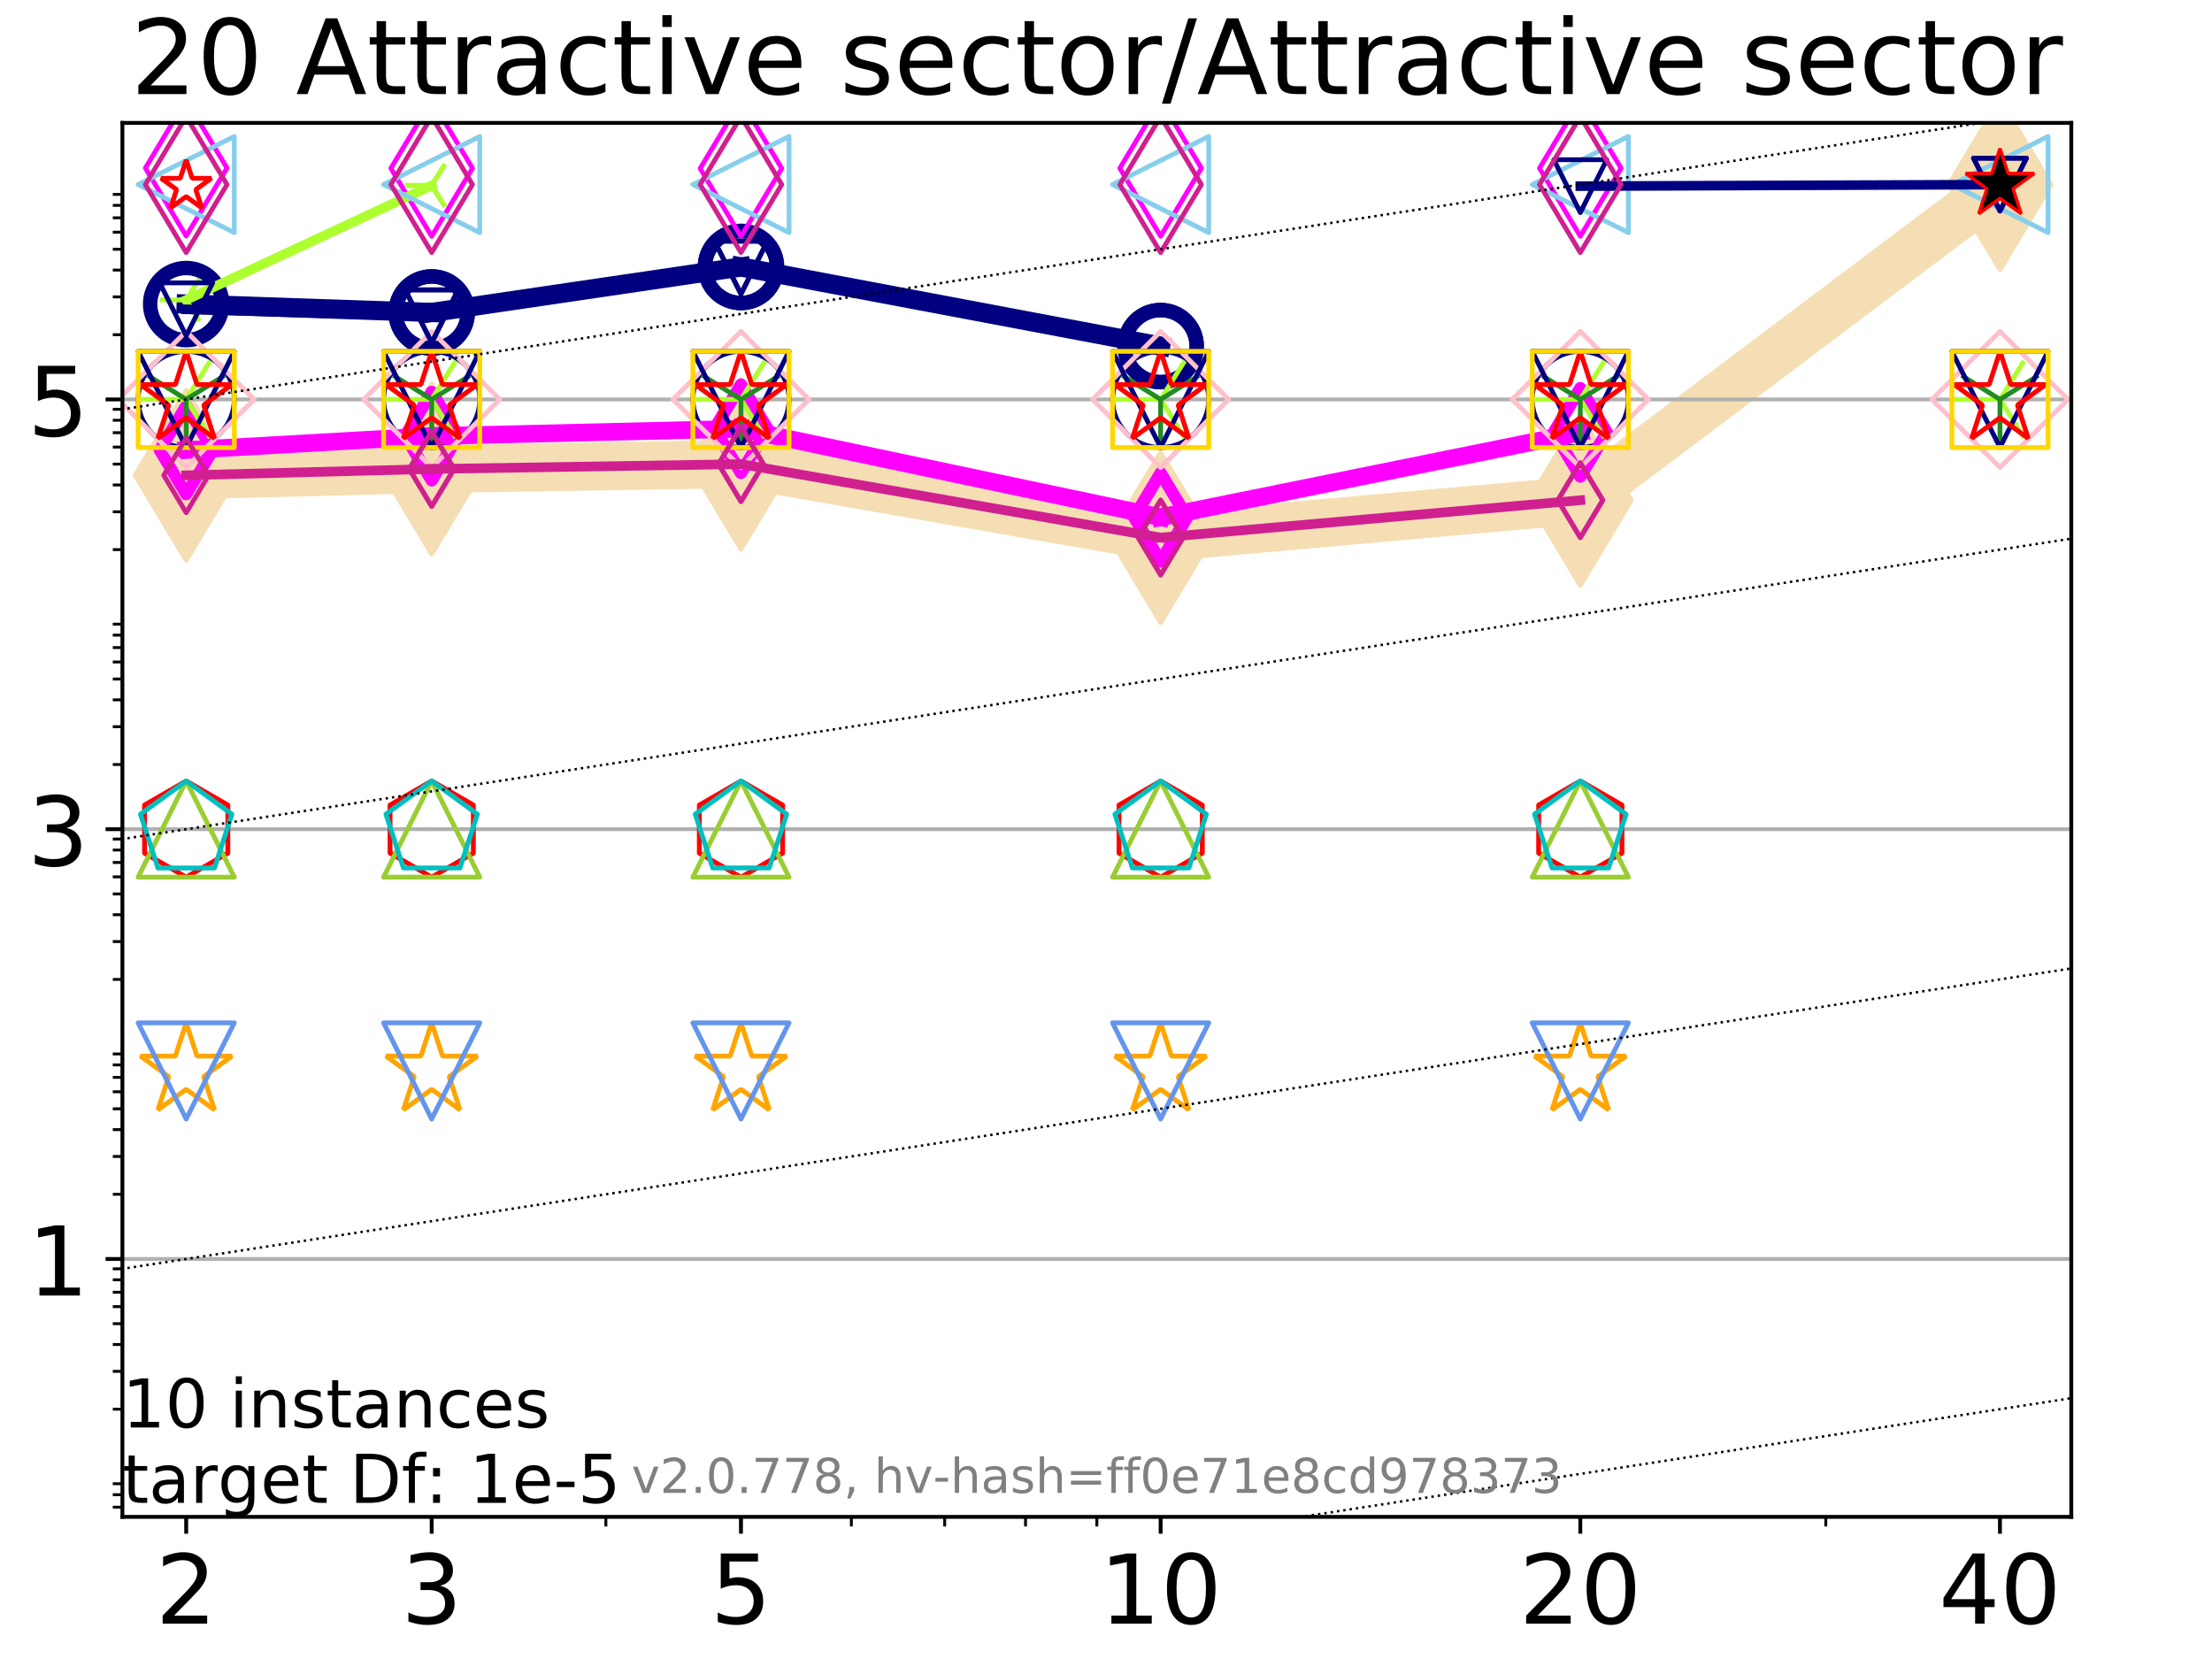 <?xml version="1.0" encoding="utf-8" standalone="no"?>
<!DOCTYPE svg PUBLIC "-//W3C//DTD SVG 1.1//EN"
  "http://www.w3.org/Graphics/SVG/1.1/DTD/svg11.dtd">
<!-- Created with matplotlib (http://matplotlib.org/) -->
<svg height="345pt" version="1.1" viewBox="0 0 460 345" width="460pt" xmlns="http://www.w3.org/2000/svg" xmlns:xlink="http://www.w3.org/1999/xlink">
 <defs>
  <style type="text/css">
*{stroke-linecap:butt;stroke-linejoin:round;}
  </style>
 </defs>
 <g id="figure_1">
  <g id="patch_1">
   <path d="M 0 345.6 
L 460.8 345.6 
L 460.8 0 
L 0 0 
z
" style="fill:#ffffff;"/>
  </g>
  <g id="axes_1">
   <g id="patch_2">
    <path d="M 25.455 315.44 
L 430.737 315.44 
L 430.737 25.56 
L 25.455 25.56 
z
" style="fill:#ffffff;"/>
   </g>
   <g id="line2d_1">
    <path clip-path="url(#p45ead65acd)" d="M 38.721 98.838 
L 89.772 97.526 
L 154.089 96.513 
L 241.362 111.788 
L 328.634 104.023 
L 415.907 38.386 
" style="fill:none;stroke:#f5deb3;stroke-linecap:square;stroke-width:10;"/>
    <defs>
     <path d="M -0 17.678 
L 10.607 0 
L 0 -17.678 
L -10.607 -0 
z
" id="m6333a16296" style="stroke:#f5deb3;stroke-linejoin:miter;"/>
    </defs>
    <g clip-path="url(#p45ead65acd)">
     <use style="fill:#f5deb3;stroke:#f5deb3;stroke-linejoin:miter;" x="38.721" xlink:href="#m6333a16296" y="98.838"/>
     <use style="fill:#f5deb3;stroke:#f5deb3;stroke-linejoin:miter;" x="89.772" xlink:href="#m6333a16296" y="97.526"/>
     <use style="fill:#f5deb3;stroke:#f5deb3;stroke-linejoin:miter;" x="154.089" xlink:href="#m6333a16296" y="96.513"/>
     <use style="fill:#f5deb3;stroke:#f5deb3;stroke-linejoin:miter;" x="241.362" xlink:href="#m6333a16296" y="111.788"/>
     <use style="fill:#f5deb3;stroke:#f5deb3;stroke-linejoin:miter;" x="328.634" xlink:href="#m6333a16296" y="104.023"/>
     <use style="fill:#f5deb3;stroke:#f5deb3;stroke-linejoin:miter;" x="415.907" xlink:href="#m6333a16296" y="38.386"/>
    </g>
   </g>
   <g id="matplotlib.axis_1">
    <g id="xtick_1">
     <g id="line2d_2">
      <defs>
       <path d="M 0 0 
L 0 3.5 
" id="m0242c626cb" style="stroke:#000000;stroke-width:0.8;"/>
      </defs>
      <g>
       <use style="stroke:#000000;stroke-width:0.8;" x="38.721" xlink:href="#m0242c626cb" y="315.44"/>
      </g>
     </g>
     <g id="text_1">
      <!-- 2 -->
      <defs>
       <path d="M 19.188 8.297 
L 53.609 8.297 
L 53.609 0 
L 7.328 0 
L 7.328 8.297 
Q 12.938 14.109 22.625 23.891 
Q 32.328 33.688 34.812 36.531 
Q 39.547 41.844 41.422 45.531 
Q 43.312 49.219 43.312 52.781 
Q 43.312 58.594 39.234 62.25 
Q 35.156 65.922 28.609 65.922 
Q 23.969 65.922 18.812 64.312 
Q 13.672 62.703 7.812 59.422 
L 7.812 69.391 
Q 13.766 71.781 18.938 73 
Q 24.125 74.219 28.422 74.219 
Q 39.75 74.219 46.484 68.547 
Q 53.219 62.891 53.219 53.422 
Q 53.219 48.922 51.531 44.891 
Q 49.859 40.875 45.406 35.406 
Q 44.188 33.984 37.641 27.219 
Q 31.109 20.453 19.188 8.297 
z
" id="DejaVuSans-32"/>
      </defs>
      <g transform="translate(32.358 337.637)scale(0.2 -0.2)">
       <use xlink:href="#DejaVuSans-32"/>
      </g>
     </g>
    </g>
    <g id="xtick_2">
     <g id="line2d_3">
      <g>
       <use style="stroke:#000000;stroke-width:0.8;" x="89.772" xlink:href="#m0242c626cb" y="315.44"/>
      </g>
     </g>
     <g id="text_2">
      <!-- 3 -->
      <defs>
       <path d="M 40.578 39.312 
Q 47.656 37.797 51.625 33 
Q 55.609 28.219 55.609 21.188 
Q 55.609 10.406 48.188 4.484 
Q 40.766 -1.422 27.094 -1.422 
Q 22.516 -1.422 17.656 -0.516 
Q 12.797 0.391 7.625 2.203 
L 7.625 11.719 
Q 11.719 9.328 16.594 8.109 
Q 21.484 6.891 26.812 6.891 
Q 36.078 6.891 40.938 10.547 
Q 45.797 14.203 45.797 21.188 
Q 45.797 27.641 41.281 31.266 
Q 36.766 34.906 28.719 34.906 
L 20.219 34.906 
L 20.219 43.016 
L 29.109 43.016 
Q 36.375 43.016 40.234 45.922 
Q 44.094 48.828 44.094 54.297 
Q 44.094 59.906 40.109 62.906 
Q 36.141 65.922 28.719 65.922 
Q 24.656 65.922 20.016 65.031 
Q 15.375 64.156 9.812 62.312 
L 9.812 71.094 
Q 15.438 72.656 20.344 73.438 
Q 25.25 74.219 29.594 74.219 
Q 40.828 74.219 47.359 69.109 
Q 53.906 64.016 53.906 55.328 
Q 53.906 49.266 50.438 45.094 
Q 46.969 40.922 40.578 39.312 
z
" id="DejaVuSans-33"/>
      </defs>
      <g transform="translate(83.409 337.637)scale(0.2 -0.2)">
       <use xlink:href="#DejaVuSans-33"/>
      </g>
     </g>
    </g>
    <g id="xtick_3">
     <g id="line2d_4">
      <g>
       <use style="stroke:#000000;stroke-width:0.8;" x="154.089" xlink:href="#m0242c626cb" y="315.44"/>
      </g>
     </g>
     <g id="text_3">
      <!-- 5 -->
      <defs>
       <path d="M 10.797 72.906 
L 49.516 72.906 
L 49.516 64.594 
L 19.828 64.594 
L 19.828 46.734 
Q 21.969 47.469 24.109 47.828 
Q 26.266 48.188 28.422 48.188 
Q 40.625 48.188 47.75 41.5 
Q 54.891 34.812 54.891 23.391 
Q 54.891 11.625 47.562 5.094 
Q 40.234 -1.422 26.906 -1.422 
Q 22.312 -1.422 17.547 -0.641 
Q 12.797 0.141 7.719 1.703 
L 7.719 11.625 
Q 12.109 9.234 16.797 8.062 
Q 21.484 6.891 26.703 6.891 
Q 35.156 6.891 40.078 11.328 
Q 45.016 15.766 45.016 23.391 
Q 45.016 31 40.078 35.438 
Q 35.156 39.891 26.703 39.891 
Q 22.75 39.891 18.812 39.016 
Q 14.891 38.141 10.797 36.281 
z
" id="DejaVuSans-35"/>
      </defs>
      <g transform="translate(147.726 337.637)scale(0.2 -0.2)">
       <use xlink:href="#DejaVuSans-35"/>
      </g>
     </g>
    </g>
    <g id="xtick_4">
     <g id="line2d_5">
      <g>
       <use style="stroke:#000000;stroke-width:0.8;" x="241.362" xlink:href="#m0242c626cb" y="315.44"/>
      </g>
     </g>
     <g id="text_4">
      <!-- 10 -->
      <defs>
       <path d="M 12.406 8.297 
L 28.516 8.297 
L 28.516 63.922 
L 10.984 60.406 
L 10.984 69.391 
L 28.422 72.906 
L 38.281 72.906 
L 38.281 8.297 
L 54.391 8.297 
L 54.391 0 
L 12.406 0 
z
" id="DejaVuSans-31"/>
       <path d="M 31.781 66.406 
Q 24.172 66.406 20.328 58.906 
Q 16.5 51.422 16.5 36.375 
Q 16.5 21.391 20.328 13.891 
Q 24.172 6.391 31.781 6.391 
Q 39.453 6.391 43.281 13.891 
Q 47.125 21.391 47.125 36.375 
Q 47.125 51.422 43.281 58.906 
Q 39.453 66.406 31.781 66.406 
z
M 31.781 74.219 
Q 44.047 74.219 50.516 64.516 
Q 56.984 54.828 56.984 36.375 
Q 56.984 17.969 50.516 8.266 
Q 44.047 -1.422 31.781 -1.422 
Q 19.531 -1.422 13.062 8.266 
Q 6.594 17.969 6.594 36.375 
Q 6.594 54.828 13.062 64.516 
Q 19.531 74.219 31.781 74.219 
z
" id="DejaVuSans-30"/>
      </defs>
      <g transform="translate(228.637 337.637)scale(0.2 -0.2)">
       <use xlink:href="#DejaVuSans-31"/>
       <use x="63.623" xlink:href="#DejaVuSans-30"/>
      </g>
     </g>
    </g>
    <g id="xtick_5">
     <g id="line2d_6">
      <g>
       <use style="stroke:#000000;stroke-width:0.8;" x="328.634" xlink:href="#m0242c626cb" y="315.44"/>
      </g>
     </g>
     <g id="text_5">
      <!-- 20 -->
      <g transform="translate(315.909 337.637)scale(0.2 -0.2)">
       <use xlink:href="#DejaVuSans-32"/>
       <use x="63.623" xlink:href="#DejaVuSans-30"/>
      </g>
     </g>
    </g>
    <g id="xtick_6">
     <g id="line2d_7">
      <g>
       <use style="stroke:#000000;stroke-width:0.8;" x="415.907" xlink:href="#m0242c626cb" y="315.44"/>
      </g>
     </g>
     <g id="text_6">
      <!-- 40 -->
      <defs>
       <path d="M 37.797 64.312 
L 12.891 25.391 
L 37.797 25.391 
z
M 35.203 72.906 
L 47.609 72.906 
L 47.609 25.391 
L 58.016 25.391 
L 58.016 17.188 
L 47.609 17.188 
L 47.609 0 
L 37.797 0 
L 37.797 17.188 
L 4.891 17.188 
L 4.891 26.703 
z
" id="DejaVuSans-34"/>
      </defs>
      <g transform="translate(403.182 337.637)scale(0.2 -0.2)">
       <use xlink:href="#DejaVuSans-34"/>
       <use x="63.623" xlink:href="#DejaVuSans-30"/>
      </g>
     </g>
    </g>
    <g id="xtick_7">
     <g id="line2d_8">
      <defs>
       <path d="M 0 0 
L 0 2 
" id="mcae67b3dd9" style="stroke:#000000;stroke-width:0.6;"/>
      </defs>
      <g>
       <use style="stroke:#000000;stroke-width:0.6;" x="38.721" xlink:href="#mcae67b3dd9" y="315.44"/>
      </g>
     </g>
    </g>
    <g id="xtick_8">
     <g id="line2d_9">
      <g>
       <use style="stroke:#000000;stroke-width:0.6;" x="89.772" xlink:href="#mcae67b3dd9" y="315.44"/>
      </g>
     </g>
    </g>
    <g id="xtick_9">
     <g id="line2d_10">
      <g>
       <use style="stroke:#000000;stroke-width:0.6;" x="125.993" xlink:href="#mcae67b3dd9" y="315.44"/>
      </g>
     </g>
    </g>
    <g id="xtick_10">
     <g id="line2d_11">
      <g>
       <use style="stroke:#000000;stroke-width:0.6;" x="154.089" xlink:href="#mcae67b3dd9" y="315.44"/>
      </g>
     </g>
    </g>
    <g id="xtick_11">
     <g id="line2d_12">
      <g>
       <use style="stroke:#000000;stroke-width:0.6;" x="177.045" xlink:href="#mcae67b3dd9" y="315.44"/>
      </g>
     </g>
    </g>
    <g id="xtick_12">
     <g id="line2d_13">
      <g>
       <use style="stroke:#000000;stroke-width:0.6;" x="196.454" xlink:href="#mcae67b3dd9" y="315.44"/>
      </g>
     </g>
    </g>
    <g id="xtick_13">
     <g id="line2d_14">
      <g>
       <use style="stroke:#000000;stroke-width:0.6;" x="213.266" xlink:href="#mcae67b3dd9" y="315.44"/>
      </g>
     </g>
    </g>
    <g id="xtick_14">
     <g id="line2d_15">
      <g>
       <use style="stroke:#000000;stroke-width:0.6;" x="228.096" xlink:href="#mcae67b3dd9" y="315.44"/>
      </g>
     </g>
    </g>
    <g id="xtick_15">
     <g id="line2d_16">
      <g>
       <use style="stroke:#000000;stroke-width:0.6;" x="328.634" xlink:href="#mcae67b3dd9" y="315.44"/>
      </g>
     </g>
    </g>
    <g id="xtick_16">
     <g id="line2d_17">
      <g>
       <use style="stroke:#000000;stroke-width:0.6;" x="379.686" xlink:href="#mcae67b3dd9" y="315.44"/>
      </g>
     </g>
    </g>
    <g id="xtick_17">
     <g id="line2d_18">
      <g>
       <use style="stroke:#000000;stroke-width:0.6;" x="415.907" xlink:href="#mcae67b3dd9" y="315.44"/>
      </g>
     </g>
    </g>
   </g>
   <g id="matplotlib.axis_2">
    <g id="ytick_1">
     <g id="line2d_19">
      <path clip-path="url(#p45ead65acd)" d="M 25.455 261.815 
L 430.737 261.815 
" style="fill:none;stroke:#b0b0b0;stroke-linecap:square;stroke-width:0.8;"/>
     </g>
     <g id="line2d_20">
      <defs>
       <path d="M 0 0 
L -3.5 0 
" id="m2b421d0bb0" style="stroke:#000000;stroke-width:0.8;"/>
      </defs>
      <g>
       <use style="stroke:#000000;stroke-width:0.8;" x="25.455" xlink:href="#m2b421d0bb0" y="261.815"/>
      </g>
     </g>
     <g id="text_7">
      <!-- 1 -->
      <g transform="translate(5.73 269.413)scale(0.2 -0.2)">
       <use xlink:href="#DejaVuSans-31"/>
      </g>
     </g>
    </g>
    <g id="ytick_2">
     <g id="line2d_21">
      <path clip-path="url(#p45ead65acd)" d="M 25.455 172.44 
L 430.737 172.44 
" style="fill:none;stroke:#b0b0b0;stroke-linecap:square;stroke-width:0.8;"/>
     </g>
     <g id="line2d_22">
      <g>
       <use style="stroke:#000000;stroke-width:0.8;" x="25.455" xlink:href="#m2b421d0bb0" y="172.44"/>
      </g>
     </g>
     <g id="text_8">
      <!-- 3 -->
      <g transform="translate(5.73 180.038)scale(0.2 -0.2)">
       <use xlink:href="#DejaVuSans-33"/>
      </g>
     </g>
    </g>
    <g id="ytick_3">
     <g id="line2d_23">
      <path clip-path="url(#p45ead65acd)" d="M 25.455 83.065 
L 430.737 83.065 
" style="fill:none;stroke:#b0b0b0;stroke-linecap:square;stroke-width:0.8;"/>
     </g>
     <g id="line2d_24">
      <g>
       <use style="stroke:#000000;stroke-width:0.8;" x="25.455" xlink:href="#m2b421d0bb0" y="83.065"/>
      </g>
     </g>
     <g id="text_9">
      <!-- 5 -->
      <g transform="translate(5.73 90.663)scale(0.2 -0.2)">
       <use xlink:href="#DejaVuSans-35"/>
      </g>
     </g>
    </g>
    <g id="ytick_4">
     <g id="line2d_25">
      <defs>
       <path d="M 0 0 
L -2 0 
" id="m30a83c28a3" style="stroke:#000000;stroke-width:0.6;"/>
      </defs>
      <g>
       <use style="stroke:#000000;stroke-width:0.6;" x="25.455" xlink:href="#m30a83c28a3" y="313.425"/>
      </g>
     </g>
    </g>
    <g id="ytick_5">
     <g id="line2d_26">
      <g>
       <use style="stroke:#000000;stroke-width:0.6;" x="25.455" xlink:href="#m30a83c28a3" y="310.833"/>
      </g>
     </g>
    </g>
    <g id="ytick_6">
     <g id="line2d_27">
      <g>
       <use style="stroke:#000000;stroke-width:0.6;" x="25.455" xlink:href="#m30a83c28a3" y="308.547"/>
      </g>
     </g>
    </g>
    <g id="ytick_7">
     <g id="line2d_28">
      <g>
       <use style="stroke:#000000;stroke-width:0.6;" x="25.455" xlink:href="#m30a83c28a3" y="293.05"/>
      </g>
     </g>
    </g>
    <g id="ytick_8">
     <g id="line2d_29">
      <g>
       <use style="stroke:#000000;stroke-width:0.6;" x="25.455" xlink:href="#m30a83c28a3" y="285.181"/>
      </g>
     </g>
    </g>
    <g id="ytick_9">
     <g id="line2d_30">
      <g>
       <use style="stroke:#000000;stroke-width:0.6;" x="25.455" xlink:href="#m30a83c28a3" y="279.598"/>
      </g>
     </g>
    </g>
    <g id="ytick_10">
     <g id="line2d_31">
      <g>
       <use style="stroke:#000000;stroke-width:0.6;" x="25.455" xlink:href="#m30a83c28a3" y="275.267"/>
      </g>
     </g>
    </g>
    <g id="ytick_11">
     <g id="line2d_32">
      <g>
       <use style="stroke:#000000;stroke-width:0.6;" x="25.455" xlink:href="#m30a83c28a3" y="271.729"/>
      </g>
     </g>
    </g>
    <g id="ytick_12">
     <g id="line2d_33">
      <g>
       <use style="stroke:#000000;stroke-width:0.6;" x="25.455" xlink:href="#m30a83c28a3" y="268.737"/>
      </g>
     </g>
    </g>
    <g id="ytick_13">
     <g id="line2d_34">
      <g>
       <use style="stroke:#000000;stroke-width:0.6;" x="25.455" xlink:href="#m30a83c28a3" y="266.146"/>
      </g>
     </g>
    </g>
    <g id="ytick_14">
     <g id="line2d_35">
      <g>
       <use style="stroke:#000000;stroke-width:0.6;" x="25.455" xlink:href="#m30a83c28a3" y="263.86"/>
      </g>
     </g>
    </g>
    <g id="ytick_15">
     <g id="line2d_36">
      <g>
       <use style="stroke:#000000;stroke-width:0.6;" x="25.455" xlink:href="#m30a83c28a3" y="248.363"/>
      </g>
     </g>
    </g>
    <g id="ytick_16">
     <g id="line2d_37">
      <g>
       <use style="stroke:#000000;stroke-width:0.6;" x="25.455" xlink:href="#m30a83c28a3" y="240.494"/>
      </g>
     </g>
    </g>
    <g id="ytick_17">
     <g id="line2d_38">
      <g>
       <use style="stroke:#000000;stroke-width:0.6;" x="25.455" xlink:href="#m30a83c28a3" y="234.91"/>
      </g>
     </g>
    </g>
    <g id="ytick_18">
     <g id="line2d_39">
      <g>
       <use style="stroke:#000000;stroke-width:0.6;" x="25.455" xlink:href="#m30a83c28a3" y="230.58"/>
      </g>
     </g>
    </g>
    <g id="ytick_19">
     <g id="line2d_40">
      <g>
       <use style="stroke:#000000;stroke-width:0.6;" x="25.455" xlink:href="#m30a83c28a3" y="227.041"/>
      </g>
     </g>
    </g>
    <g id="ytick_20">
     <g id="line2d_41">
      <g>
       <use style="stroke:#000000;stroke-width:0.6;" x="25.455" xlink:href="#m30a83c28a3" y="224.05"/>
      </g>
     </g>
    </g>
    <g id="ytick_21">
     <g id="line2d_42">
      <g>
       <use style="stroke:#000000;stroke-width:0.6;" x="25.455" xlink:href="#m30a83c28a3" y="221.458"/>
      </g>
     </g>
    </g>
    <g id="ytick_22">
     <g id="line2d_43">
      <g>
       <use style="stroke:#000000;stroke-width:0.6;" x="25.455" xlink:href="#m30a83c28a3" y="219.172"/>
      </g>
     </g>
    </g>
    <g id="ytick_23">
     <g id="line2d_44">
      <g>
       <use style="stroke:#000000;stroke-width:0.6;" x="25.455" xlink:href="#m30a83c28a3" y="203.675"/>
      </g>
     </g>
    </g>
    <g id="ytick_24">
     <g id="line2d_45">
      <g>
       <use style="stroke:#000000;stroke-width:0.6;" x="25.455" xlink:href="#m30a83c28a3" y="195.806"/>
      </g>
     </g>
    </g>
    <g id="ytick_25">
     <g id="line2d_46">
      <g>
       <use style="stroke:#000000;stroke-width:0.6;" x="25.455" xlink:href="#m30a83c28a3" y="190.223"/>
      </g>
     </g>
    </g>
    <g id="ytick_26">
     <g id="line2d_47">
      <g>
       <use style="stroke:#000000;stroke-width:0.6;" x="25.455" xlink:href="#m30a83c28a3" y="185.892"/>
      </g>
     </g>
    </g>
    <g id="ytick_27">
     <g id="line2d_48">
      <g>
       <use style="stroke:#000000;stroke-width:0.6;" x="25.455" xlink:href="#m30a83c28a3" y="182.354"/>
      </g>
     </g>
    </g>
    <g id="ytick_28">
     <g id="line2d_49">
      <g>
       <use style="stroke:#000000;stroke-width:0.6;" x="25.455" xlink:href="#m30a83c28a3" y="179.362"/>
      </g>
     </g>
    </g>
    <g id="ytick_29">
     <g id="line2d_50">
      <g>
       <use style="stroke:#000000;stroke-width:0.6;" x="25.455" xlink:href="#m30a83c28a3" y="176.771"/>
      </g>
     </g>
    </g>
    <g id="ytick_30">
     <g id="line2d_51">
      <g>
       <use style="stroke:#000000;stroke-width:0.6;" x="25.455" xlink:href="#m30a83c28a3" y="174.485"/>
      </g>
     </g>
    </g>
    <g id="ytick_31">
     <g id="line2d_52">
      <g>
       <use style="stroke:#000000;stroke-width:0.6;" x="25.455" xlink:href="#m30a83c28a3" y="158.988"/>
      </g>
     </g>
    </g>
    <g id="ytick_32">
     <g id="line2d_53">
      <g>
       <use style="stroke:#000000;stroke-width:0.6;" x="25.455" xlink:href="#m30a83c28a3" y="151.118"/>
      </g>
     </g>
    </g>
    <g id="ytick_33">
     <g id="line2d_54">
      <g>
       <use style="stroke:#000000;stroke-width:0.6;" x="25.455" xlink:href="#m30a83c28a3" y="145.535"/>
      </g>
     </g>
    </g>
    <g id="ytick_34">
     <g id="line2d_55">
      <g>
       <use style="stroke:#000000;stroke-width:0.6;" x="25.455" xlink:href="#m30a83c28a3" y="141.205"/>
      </g>
     </g>
    </g>
    <g id="ytick_35">
     <g id="line2d_56">
      <g>
       <use style="stroke:#000000;stroke-width:0.6;" x="25.455" xlink:href="#m30a83c28a3" y="137.666"/>
      </g>
     </g>
    </g>
    <g id="ytick_36">
     <g id="line2d_57">
      <g>
       <use style="stroke:#000000;stroke-width:0.6;" x="25.455" xlink:href="#m30a83c28a3" y="134.674"/>
      </g>
     </g>
    </g>
    <g id="ytick_37">
     <g id="line2d_58">
      <g>
       <use style="stroke:#000000;stroke-width:0.6;" x="25.455" xlink:href="#m30a83c28a3" y="132.083"/>
      </g>
     </g>
    </g>
    <g id="ytick_38">
     <g id="line2d_59">
      <g>
       <use style="stroke:#000000;stroke-width:0.6;" x="25.455" xlink:href="#m30a83c28a3" y="129.797"/>
      </g>
     </g>
    </g>
    <g id="ytick_39">
     <g id="line2d_60">
      <g>
       <use style="stroke:#000000;stroke-width:0.6;" x="25.455" xlink:href="#m30a83c28a3" y="114.3"/>
      </g>
     </g>
    </g>
    <g id="ytick_40">
     <g id="line2d_61">
      <g>
       <use style="stroke:#000000;stroke-width:0.6;" x="25.455" xlink:href="#m30a83c28a3" y="106.431"/>
      </g>
     </g>
    </g>
    <g id="ytick_41">
     <g id="line2d_62">
      <g>
       <use style="stroke:#000000;stroke-width:0.6;" x="25.455" xlink:href="#m30a83c28a3" y="100.848"/>
      </g>
     </g>
    </g>
    <g id="ytick_42">
     <g id="line2d_63">
      <g>
       <use style="stroke:#000000;stroke-width:0.6;" x="25.455" xlink:href="#m30a83c28a3" y="96.517"/>
      </g>
     </g>
    </g>
    <g id="ytick_43">
     <g id="line2d_64">
      <g>
       <use style="stroke:#000000;stroke-width:0.6;" x="25.455" xlink:href="#m30a83c28a3" y="92.979"/>
      </g>
     </g>
    </g>
    <g id="ytick_44">
     <g id="line2d_65">
      <g>
       <use style="stroke:#000000;stroke-width:0.6;" x="25.455" xlink:href="#m30a83c28a3" y="89.987"/>
      </g>
     </g>
    </g>
    <g id="ytick_45">
     <g id="line2d_66">
      <g>
       <use style="stroke:#000000;stroke-width:0.6;" x="25.455" xlink:href="#m30a83c28a3" y="87.395"/>
      </g>
     </g>
    </g>
    <g id="ytick_46">
     <g id="line2d_67">
      <g>
       <use style="stroke:#000000;stroke-width:0.6;" x="25.455" xlink:href="#m30a83c28a3" y="85.11"/>
      </g>
     </g>
    </g>
    <g id="ytick_47">
     <g id="line2d_68">
      <g>
       <use style="stroke:#000000;stroke-width:0.6;" x="25.455" xlink:href="#m30a83c28a3" y="69.612"/>
      </g>
     </g>
    </g>
    <g id="ytick_48">
     <g id="line2d_69">
      <g>
       <use style="stroke:#000000;stroke-width:0.6;" x="25.455" xlink:href="#m30a83c28a3" y="61.743"/>
      </g>
     </g>
    </g>
    <g id="ytick_49">
     <g id="line2d_70">
      <g>
       <use style="stroke:#000000;stroke-width:0.6;" x="25.455" xlink:href="#m30a83c28a3" y="56.16"/>
      </g>
     </g>
    </g>
    <g id="ytick_50">
     <g id="line2d_71">
      <g>
       <use style="stroke:#000000;stroke-width:0.6;" x="25.455" xlink:href="#m30a83c28a3" y="51.83"/>
      </g>
     </g>
    </g>
    <g id="ytick_51">
     <g id="line2d_72">
      <g>
       <use style="stroke:#000000;stroke-width:0.6;" x="25.455" xlink:href="#m30a83c28a3" y="48.291"/>
      </g>
     </g>
    </g>
    <g id="ytick_52">
     <g id="line2d_73">
      <g>
       <use style="stroke:#000000;stroke-width:0.6;" x="25.455" xlink:href="#m30a83c28a3" y="45.299"/>
      </g>
     </g>
    </g>
    <g id="ytick_53">
     <g id="line2d_74">
      <g>
       <use style="stroke:#000000;stroke-width:0.6;" x="25.455" xlink:href="#m30a83c28a3" y="42.708"/>
      </g>
     </g>
    </g>
    <g id="ytick_54">
     <g id="line2d_75">
      <g>
       <use style="stroke:#000000;stroke-width:0.6;" x="25.455" xlink:href="#m30a83c28a3" y="40.422"/>
      </g>
     </g>
    </g>
   </g>
   <g id="line2d_76">
    <path clip-path="url(#p45ead65acd)" d="M 38.721 63.233 
L 89.772 64.98 
" style="fill:none;stroke:#000080;stroke-linecap:square;stroke-width:4;"/>
    <defs>
     <path d="M 0 7.5 
C 1.989 7.5 3.897 6.71 5.303 5.303 
C 6.71 3.897 7.5 1.989 7.5 0 
C 7.5 -1.989 6.71 -3.897 5.303 -5.303 
C 3.897 -6.71 1.989 -7.5 0 -7.5 
C -1.989 -7.5 -3.897 -6.71 -5.303 -5.303 
C -6.71 -3.897 -7.5 -1.989 -7.5 0 
C -7.5 1.989 -6.71 3.897 -5.303 5.303 
C -3.897 6.71 -1.989 7.5 0 7.5 
z
" id="m72f2338f1b" style="stroke:#000080;stroke-width:3;"/>
    </defs>
    <g clip-path="url(#p45ead65acd)">
     <use style="fill:none;stroke:#000080;stroke-width:3;" x="38.721" xlink:href="#m72f2338f1b" y="63.233"/>
     <use style="fill:none;stroke:#000080;stroke-width:3;" x="89.772" xlink:href="#m72f2338f1b" y="64.98"/>
    </g>
   </g>
   <g id="line2d_77">
    <path clip-path="url(#p45ead65acd)" d="M 89.772 64.98 
L 154.089 55.518 
" style="fill:none;stroke:#000080;stroke-linecap:square;stroke-width:4;"/>
    <g clip-path="url(#p45ead65acd)">
     <use style="fill:none;stroke:#000080;stroke-width:3;" x="89.772" xlink:href="#m72f2338f1b" y="64.98"/>
     <use style="fill:none;stroke:#000080;stroke-width:3;" x="154.089" xlink:href="#m72f2338f1b" y="55.518"/>
    </g>
   </g>
   <g id="line2d_78">
    <path clip-path="url(#p45ead65acd)" d="M 154.089 55.518 
L 241.362 71.973 
" style="fill:none;stroke:#000080;stroke-linecap:square;stroke-width:4;"/>
    <g clip-path="url(#p45ead65acd)">
     <use style="fill:none;stroke:#000080;stroke-width:3;" x="154.089" xlink:href="#m72f2338f1b" y="55.518"/>
     <use style="fill:none;stroke:#000080;stroke-width:3;" x="241.362" xlink:href="#m72f2338f1b" y="71.973"/>
    </g>
   </g>
   <g id="line2d_79">
    <path clip-path="url(#p45ead65acd)" d="M 241.362 71.973 
" style="fill:none;stroke:#000080;stroke-linecap:square;stroke-width:4;"/>
    <g clip-path="url(#p45ead65acd)">
     <use style="fill:none;stroke:#000080;stroke-width:3;" x="241.362" xlink:href="#m72f2338f1b" y="71.973"/>
    </g>
   </g>
   <g id="line2d_80"/>
   <g id="line2d_81">
    <defs>
     <path d="M 0 10 
C 2.652 10 5.196 8.946 7.071 7.071 
C 8.946 5.196 10 2.652 10 0 
C 10 -2.652 8.946 -5.196 7.071 -7.071 
C 5.196 -8.946 2.652 -10 0 -10 
C -2.652 -10 -5.196 -8.946 -7.071 -7.071 
C -8.946 -5.196 -10 -2.652 -10 0 
C -10 2.652 -8.946 5.196 -7.071 7.071 
C -5.196 8.946 -2.652 10 0 10 
z
" id="mbd6380a164" style="stroke:#000080;"/>
    </defs>
    <g clip-path="url(#p45ead65acd)">
     <use style="fill:none;stroke:#000080;" x="38.721" xlink:href="#mbd6380a164" y="83.062"/>
     <use style="fill:none;stroke:#000080;" x="89.772" xlink:href="#mbd6380a164" y="83.06"/>
     <use style="fill:none;stroke:#000080;" x="154.089" xlink:href="#mbd6380a164" y="83.065"/>
     <use style="fill:none;stroke:#000080;" x="241.362" xlink:href="#mbd6380a164" y="83.064"/>
     <use style="fill:none;stroke:#000080;" x="328.634" xlink:href="#mbd6380a164" y="83.065"/>
    </g>
   </g>
   <g id="line2d_82">
    <path clip-path="url(#p45ead65acd)" d="M 38.721 93.6 
L 89.772 90.691 
" style="fill:none;stroke:#ff00ff;stroke-linecap:square;stroke-width:3.667;"/>
    <defs>
     <path d="M -0 9.192 
L 5.515 0 
L 0 -9.192 
L -5.515 -0 
z
" id="m466c1f4171" style="stroke:#ff00ff;stroke-linejoin:miter;stroke-width:2.5;"/>
    </defs>
    <g clip-path="url(#p45ead65acd)">
     <use style="fill:none;stroke:#ff00ff;stroke-linejoin:miter;stroke-width:2.5;" x="38.721" xlink:href="#m466c1f4171" y="93.6"/>
     <use style="fill:none;stroke:#ff00ff;stroke-linejoin:miter;stroke-width:2.5;" x="89.772" xlink:href="#m466c1f4171" y="90.691"/>
    </g>
   </g>
   <g id="line2d_83">
    <path clip-path="url(#p45ead65acd)" d="M 89.772 90.691 
L 154.089 89.165 
" style="fill:none;stroke:#ff00ff;stroke-linecap:square;stroke-width:3.667;"/>
    <g clip-path="url(#p45ead65acd)">
     <use style="fill:none;stroke:#ff00ff;stroke-linejoin:miter;stroke-width:2.5;" x="89.772" xlink:href="#m466c1f4171" y="90.691"/>
     <use style="fill:none;stroke:#ff00ff;stroke-linejoin:miter;stroke-width:2.5;" x="154.089" xlink:href="#m466c1f4171" y="89.165"/>
    </g>
   </g>
   <g id="line2d_84">
    <path clip-path="url(#p45ead65acd)" d="M 154.089 89.165 
L 241.362 107.565 
" style="fill:none;stroke:#ff00ff;stroke-linecap:square;stroke-width:3.667;"/>
    <g clip-path="url(#p45ead65acd)">
     <use style="fill:none;stroke:#ff00ff;stroke-linejoin:miter;stroke-width:2.5;" x="154.089" xlink:href="#m466c1f4171" y="89.165"/>
     <use style="fill:none;stroke:#ff00ff;stroke-linejoin:miter;stroke-width:2.5;" x="241.362" xlink:href="#m466c1f4171" y="107.565"/>
    </g>
   </g>
   <g id="line2d_85">
    <path clip-path="url(#p45ead65acd)" d="M 241.362 107.565 
L 328.634 89.899 
" style="fill:none;stroke:#ff00ff;stroke-linecap:square;stroke-width:3.667;"/>
    <g clip-path="url(#p45ead65acd)">
     <use style="fill:none;stroke:#ff00ff;stroke-linejoin:miter;stroke-width:2.5;" x="241.362" xlink:href="#m466c1f4171" y="107.565"/>
     <use style="fill:none;stroke:#ff00ff;stroke-linejoin:miter;stroke-width:2.5;" x="328.634" xlink:href="#m466c1f4171" y="89.899"/>
    </g>
   </g>
   <g id="line2d_86">
    <path clip-path="url(#p45ead65acd)" d="M 328.634 89.899 
" style="fill:none;stroke:#ff00ff;stroke-linecap:square;stroke-width:3.667;"/>
    <g clip-path="url(#p45ead65acd)">
     <use style="fill:none;stroke:#ff00ff;stroke-linejoin:miter;stroke-width:2.5;" x="328.634" xlink:href="#m466c1f4171" y="89.899"/>
    </g>
   </g>
   <g id="line2d_87"/>
   <g id="line2d_88">
    <defs>
     <path d="M -0 14.142 
L 8.485 0 
L -0 -14.142 
L -8.485 -0 
z
" id="m53d5d438ed" style="stroke:#ff00ff;stroke-linejoin:miter;"/>
    </defs>
    <g clip-path="url(#p45ead65acd)">
     <use style="fill:none;stroke:#ff00ff;stroke-linejoin:miter;" x="38.721" xlink:href="#m53d5d438ed" y="34.948"/>
     <use style="fill:none;stroke:#ff00ff;stroke-linejoin:miter;" x="89.772" xlink:href="#m53d5d438ed" y="34.995"/>
     <use style="fill:none;stroke:#ff00ff;stroke-linejoin:miter;" x="154.089" xlink:href="#m53d5d438ed" y="35.03"/>
     <use style="fill:none;stroke:#ff00ff;stroke-linejoin:miter;" x="241.362" xlink:href="#m53d5d438ed" y="34.98"/>
     <use style="fill:none;stroke:#ff00ff;stroke-linejoin:miter;" x="328.634" xlink:href="#m53d5d438ed" y="34.983"/>
    </g>
   </g>
   <g id="line2d_89"/>
   <g id="line2d_90">
    <defs>
     <path d="M 0 -10 
L -2.245 -3.09 
L -9.511 -3.09 
L -3.633 1.18 
L -5.878 8.09 
L -0 3.82 
L 5.878 8.09 
L 3.633 1.18 
L 9.511 -3.09 
L 2.245 -3.09 
z
" id="m3a5ff2e898" style="stroke:#ffa500;stroke-linejoin:bevel;"/>
    </defs>
    <g clip-path="url(#p45ead65acd)">
     <use style="fill:none;stroke:#ffa500;stroke-linejoin:bevel;" x="38.721" xlink:href="#m3a5ff2e898" y="222.711"/>
     <use style="fill:none;stroke:#ffa500;stroke-linejoin:bevel;" x="89.772" xlink:href="#m3a5ff2e898" y="222.711"/>
     <use style="fill:none;stroke:#ffa500;stroke-linejoin:bevel;" x="154.089" xlink:href="#m3a5ff2e898" y="222.711"/>
     <use style="fill:none;stroke:#ffa500;stroke-linejoin:bevel;" x="241.362" xlink:href="#m3a5ff2e898" y="222.711"/>
     <use style="fill:none;stroke:#ffa500;stroke-linejoin:bevel;" x="328.634" xlink:href="#m3a5ff2e898" y="222.711"/>
    </g>
   </g>
   <g id="line2d_91"/>
   <g id="line2d_92">
    <defs>
     <path d="M -0 10 
L 10 -10 
L -10 -10 
z
" id="mcfb0badbed" style="stroke:#6495ed;stroke-linejoin:miter;"/>
    </defs>
    <g clip-path="url(#p45ead65acd)">
     <use style="fill:none;stroke:#6495ed;stroke-linejoin:miter;" x="38.721" xlink:href="#mcfb0badbed" y="222.711"/>
     <use style="fill:none;stroke:#6495ed;stroke-linejoin:miter;" x="89.772" xlink:href="#mcfb0badbed" y="222.711"/>
     <use style="fill:none;stroke:#6495ed;stroke-linejoin:miter;" x="154.089" xlink:href="#mcfb0badbed" y="222.711"/>
     <use style="fill:none;stroke:#6495ed;stroke-linejoin:miter;" x="241.362" xlink:href="#mcfb0badbed" y="222.711"/>
     <use style="fill:none;stroke:#6495ed;stroke-linejoin:miter;" x="328.634" xlink:href="#mcfb0badbed" y="222.711"/>
    </g>
   </g>
   <g id="line2d_93"/>
   <g id="line2d_94">
    <defs>
     <path d="M 0 -10 
L -8.66 -5 
L -8.66 5 
L -0 10 
L 8.66 5 
L 8.66 -5 
z
" id="mfe1c57d6f2" style="stroke:#ff0000;stroke-linejoin:miter;"/>
    </defs>
    <g clip-path="url(#p45ead65acd)">
     <use style="fill:none;stroke:#ff0000;stroke-linejoin:miter;" x="38.721" xlink:href="#mfe1c57d6f2" y="172.411"/>
     <use style="fill:none;stroke:#ff0000;stroke-linejoin:miter;" x="89.772" xlink:href="#mfe1c57d6f2" y="172.408"/>
     <use style="fill:none;stroke:#ff0000;stroke-linejoin:miter;" x="154.089" xlink:href="#mfe1c57d6f2" y="172.42"/>
     <use style="fill:none;stroke:#ff0000;stroke-linejoin:miter;" x="241.362" xlink:href="#mfe1c57d6f2" y="172.419"/>
     <use style="fill:none;stroke:#ff0000;stroke-linejoin:miter;" x="328.634" xlink:href="#mfe1c57d6f2" y="172.406"/>
    </g>
   </g>
   <g id="line2d_95"/>
   <g id="line2d_96">
    <defs>
     <path d="M 0 -10 
L -10 10 
L 10 10 
z
" id="m7e47c13b94" style="stroke:#9acd32;stroke-linejoin:miter;"/>
    </defs>
    <g clip-path="url(#p45ead65acd)">
     <use style="fill:none;stroke:#9acd32;stroke-linejoin:miter;" x="38.721" xlink:href="#m7e47c13b94" y="172.411"/>
     <use style="fill:none;stroke:#9acd32;stroke-linejoin:miter;" x="89.772" xlink:href="#m7e47c13b94" y="172.408"/>
     <use style="fill:none;stroke:#9acd32;stroke-linejoin:miter;" x="154.089" xlink:href="#m7e47c13b94" y="172.413"/>
     <use style="fill:none;stroke:#9acd32;stroke-linejoin:miter;" x="241.362" xlink:href="#m7e47c13b94" y="172.415"/>
     <use style="fill:none;stroke:#9acd32;stroke-linejoin:miter;" x="328.634" xlink:href="#m7e47c13b94" y="172.41"/>
    </g>
   </g>
   <g id="line2d_97"/>
   <g id="line2d_98">
    <defs>
     <path d="M 0 -10 
L -9.511 -3.09 
L -5.878 8.09 
L 5.878 8.09 
L 9.511 -3.09 
z
" id="mc35835887d" style="stroke:#00bfbf;stroke-linejoin:miter;"/>
    </defs>
    <g clip-path="url(#p45ead65acd)">
     <use style="fill:none;stroke:#00bfbf;stroke-linejoin:miter;" x="38.721" xlink:href="#mc35835887d" y="172.411"/>
     <use style="fill:none;stroke:#00bfbf;stroke-linejoin:miter;" x="89.772" xlink:href="#mc35835887d" y="172.408"/>
     <use style="fill:none;stroke:#00bfbf;stroke-linejoin:miter;" x="154.089" xlink:href="#mc35835887d" y="172.405"/>
     <use style="fill:none;stroke:#00bfbf;stroke-linejoin:miter;" x="241.362" xlink:href="#mc35835887d" y="172.403"/>
     <use style="fill:none;stroke:#00bfbf;stroke-linejoin:miter;" x="328.634" xlink:href="#mc35835887d" y="172.41"/>
    </g>
   </g>
   <g id="line2d_99">
    <path clip-path="url(#p45ead65acd)" d="M 38.721 62.373 
L 89.772 38.552 
" style="fill:none;stroke:#adff2f;stroke-linecap:square;stroke-width:2;"/>
    <defs>
     <path d="M 0 0 
L -5.5 -0 
M 0 0 
L 2.75 4.4 
M 0 0 
L 2.75 -4.4 
" id="m0cb127fd30" style="stroke:#adff2f;"/>
    </defs>
    <g clip-path="url(#p45ead65acd)">
     <use style="fill:none;stroke:#adff2f;" x="38.721" xlink:href="#m0cb127fd30" y="62.373"/>
     <use style="fill:none;stroke:#adff2f;" x="89.772" xlink:href="#m0cb127fd30" y="38.552"/>
    </g>
   </g>
   <g id="line2d_100">
    <path clip-path="url(#p45ead65acd)" d="M 89.772 38.552 
" style="fill:none;stroke:#adff2f;stroke-linecap:square;stroke-width:2;"/>
    <g clip-path="url(#p45ead65acd)">
     <use style="fill:none;stroke:#adff2f;" x="89.772" xlink:href="#m0cb127fd30" y="38.552"/>
    </g>
   </g>
   <g id="line2d_101"/>
   <g id="line2d_102">
    <defs>
     <path d="M 0 0 
L -10 -0 
M 0 0 
L 5 8 
M 0 0 
L 5 -8 
" id="md552f0f006" style="stroke:#adff2f;"/>
    </defs>
    <g clip-path="url(#p45ead65acd)">
     <use style="fill:none;stroke:#adff2f;" x="38.721" xlink:href="#md552f0f006" y="83.054"/>
     <use style="fill:none;stroke:#adff2f;" x="89.772" xlink:href="#md552f0f006" y="83.057"/>
     <use style="fill:none;stroke:#adff2f;" x="154.089" xlink:href="#md552f0f006" y="83.06"/>
     <use style="fill:none;stroke:#adff2f;" x="241.362" xlink:href="#md552f0f006" y="83.062"/>
     <use style="fill:none;stroke:#adff2f;" x="328.634" xlink:href="#md552f0f006" y="83.063"/>
     <use style="fill:none;stroke:#adff2f;" x="415.907" xlink:href="#md552f0f006" y="83.064"/>
    </g>
   </g>
   <g id="line2d_103"/>
   <g id="line2d_104">
    <defs>
     <path d="M 0 0 
L 0 10 
M 0 0 
L 8 -5 
M 0 0 
L -8 -5 
" id="m109c8e32da" style="stroke:#228b22;"/>
    </defs>
    <g clip-path="url(#p45ead65acd)">
     <use style="fill:none;stroke:#228b22;" x="38.721" xlink:href="#m109c8e32da" y="83.065"/>
     <use style="fill:none;stroke:#228b22;" x="89.772" xlink:href="#m109c8e32da" y="83.065"/>
     <use style="fill:none;stroke:#228b22;" x="154.089" xlink:href="#m109c8e32da" y="83.065"/>
     <use style="fill:none;stroke:#228b22;" x="241.362" xlink:href="#m109c8e32da" y="83.065"/>
     <use style="fill:none;stroke:#228b22;" x="328.634" xlink:href="#m109c8e32da" y="83.065"/>
     <use style="fill:none;stroke:#228b22;" x="415.907" xlink:href="#m109c8e32da" y="83.065"/>
    </g>
   </g>
   <g id="line2d_105"/>
   <g id="line2d_106">
    <defs>
     <path d="M -0 14.142 
L 14.142 0 
L 0 -14.142 
L -14.142 -0 
z
" id="me63262cdd7" style="stroke:#ffc0cb;stroke-linejoin:miter;"/>
    </defs>
    <g clip-path="url(#p45ead65acd)">
     <use style="fill:none;stroke:#ffc0cb;stroke-linejoin:miter;" x="38.721" xlink:href="#me63262cdd7" y="83.065"/>
     <use style="fill:none;stroke:#ffc0cb;stroke-linejoin:miter;" x="89.772" xlink:href="#me63262cdd7" y="83.065"/>
     <use style="fill:none;stroke:#ffc0cb;stroke-linejoin:miter;" x="154.089" xlink:href="#me63262cdd7" y="83.065"/>
     <use style="fill:none;stroke:#ffc0cb;stroke-linejoin:miter;" x="241.362" xlink:href="#me63262cdd7" y="83.065"/>
     <use style="fill:none;stroke:#ffc0cb;stroke-linejoin:miter;" x="328.634" xlink:href="#me63262cdd7" y="83.065"/>
     <use style="fill:none;stroke:#ffc0cb;stroke-linejoin:miter;" x="415.907" xlink:href="#me63262cdd7" y="83.065"/>
    </g>
   </g>
   <g id="line2d_107"/>
   <g id="line2d_108">
    <defs>
     <path d="M -10 -0 
L 10 10 
L 10 -10 
z
" id="mb6644a8150" style="stroke:#87ceeb;stroke-linejoin:miter;"/>
    </defs>
    <g clip-path="url(#p45ead65acd)">
     <use style="fill:none;stroke:#87ceeb;stroke-linejoin:miter;" x="38.721" xlink:href="#mb6644a8150" y="38.377"/>
     <use style="fill:none;stroke:#87ceeb;stroke-linejoin:miter;" x="89.772" xlink:href="#mb6644a8150" y="38.377"/>
     <use style="fill:none;stroke:#87ceeb;stroke-linejoin:miter;" x="154.089" xlink:href="#mb6644a8150" y="38.377"/>
     <use style="fill:none;stroke:#87ceeb;stroke-linejoin:miter;" x="241.362" xlink:href="#mb6644a8150" y="38.377"/>
     <use style="fill:none;stroke:#87ceeb;stroke-linejoin:miter;" x="328.634" xlink:href="#mb6644a8150" y="38.377"/>
     <use style="fill:none;stroke:#87ceeb;stroke-linejoin:miter;" x="415.907" xlink:href="#mb6644a8150" y="38.377"/>
    </g>
   </g>
   <g id="line2d_109">
    <path clip-path="url(#p45ead65acd)" d="M 38.721 64.327 
L 89.772 65.777 
" style="fill:none;stroke:#000080;stroke-linecap:square;stroke-width:2;"/>
    <defs>
     <path d="M -0 5.5 
L 5.5 -5.5 
L -5.5 -5.5 
z
" id="m3d49c935b8" style="stroke:#000080;stroke-linejoin:miter;"/>
    </defs>
    <g clip-path="url(#p45ead65acd)">
     <use style="fill:none;stroke:#000080;stroke-linejoin:miter;" x="38.721" xlink:href="#m3d49c935b8" y="64.327"/>
     <use style="fill:none;stroke:#000080;stroke-linejoin:miter;" x="89.772" xlink:href="#m3d49c935b8" y="65.777"/>
    </g>
   </g>
   <g id="line2d_110">
    <path clip-path="url(#p45ead65acd)" d="M 89.772 65.777 
L 154.089 55.644 
" style="fill:none;stroke:#000080;stroke-linecap:square;stroke-width:2;"/>
    <g clip-path="url(#p45ead65acd)">
     <use style="fill:none;stroke:#000080;stroke-linejoin:miter;" x="89.772" xlink:href="#m3d49c935b8" y="65.777"/>
     <use style="fill:none;stroke:#000080;stroke-linejoin:miter;" x="154.089" xlink:href="#m3d49c935b8" y="55.644"/>
    </g>
   </g>
   <g id="line2d_111">
    <path clip-path="url(#p45ead65acd)" d="M 154.089 55.644 
" style="fill:none;stroke:#000080;stroke-linecap:square;stroke-width:2;"/>
    <g clip-path="url(#p45ead65acd)">
     <use style="fill:none;stroke:#000080;stroke-linejoin:miter;" x="154.089" xlink:href="#m3d49c935b8" y="55.644"/>
    </g>
   </g>
   <g id="line2d_112">
    <path clip-path="url(#p45ead65acd)" d="M 328.634 38.71 
L 415.907 38.386 
" style="fill:none;stroke:#000080;stroke-linecap:square;stroke-width:2;"/>
    <g clip-path="url(#p45ead65acd)">
     <use style="fill:none;stroke:#000080;stroke-linejoin:miter;" x="328.634" xlink:href="#m3d49c935b8" y="38.71"/>
     <use style="fill:none;stroke:#000080;stroke-linejoin:miter;" x="415.907" xlink:href="#m3d49c935b8" y="38.386"/>
    </g>
   </g>
   <g id="line2d_113">
    <path clip-path="url(#p45ead65acd)" d="M 415.907 38.386 
" style="fill:none;stroke:#000080;stroke-linecap:square;stroke-width:2;"/>
    <g clip-path="url(#p45ead65acd)">
     <use style="fill:none;stroke:#000080;stroke-linejoin:miter;" x="415.907" xlink:href="#m3d49c935b8" y="38.386"/>
    </g>
   </g>
   <g id="line2d_114"/>
   <g id="line2d_115">
    <defs>
     <path d="M -0 10 
L 10 -10 
L -10 -10 
z
" id="m876b813644" style="stroke:#000080;stroke-linejoin:miter;"/>
    </defs>
    <g clip-path="url(#p45ead65acd)">
     <use style="fill:none;stroke:#000080;stroke-linejoin:miter;" x="38.721" xlink:href="#m876b813644" y="83.065"/>
     <use style="fill:none;stroke:#000080;stroke-linejoin:miter;" x="89.772" xlink:href="#m876b813644" y="83.065"/>
     <use style="fill:none;stroke:#000080;stroke-linejoin:miter;" x="154.089" xlink:href="#m876b813644" y="83.065"/>
     <use style="fill:none;stroke:#000080;stroke-linejoin:miter;" x="241.362" xlink:href="#m876b813644" y="83.065"/>
     <use style="fill:none;stroke:#000080;stroke-linejoin:miter;" x="328.634" xlink:href="#m876b813644" y="83.065"/>
     <use style="fill:none;stroke:#000080;stroke-linejoin:miter;" x="415.907" xlink:href="#m876b813644" y="83.065"/>
    </g>
   </g>
   <g id="line2d_116">
    <path clip-path="url(#p45ead65acd)" d="M 38.721 38.774 
" style="fill:none;stroke:#ff0000;stroke-linecap:square;stroke-width:2;"/>
    <defs>
     <path d="M 0 -5.5 
L -1.235 -1.7 
L -5.231 -1.7 
L -1.998 0.649 
L -3.233 4.45 
L -0 2.101 
L 3.233 4.45 
L 1.998 0.649 
L 5.231 -1.7 
L 1.235 -1.7 
z
" id="m03b392687d" style="stroke:#ff0000;stroke-linejoin:bevel;"/>
    </defs>
    <g clip-path="url(#p45ead65acd)">
     <use style="fill:none;stroke:#ff0000;stroke-linejoin:bevel;" x="38.721" xlink:href="#m03b392687d" y="38.774"/>
    </g>
   </g>
   <g id="line2d_117"/>
   <g id="line2d_118">
    <defs>
     <path d="M 0 -10 
L -2.245 -3.09 
L -9.511 -3.09 
L -3.633 1.18 
L -5.878 8.09 
L -0 3.82 
L 5.878 8.09 
L 3.633 1.18 
L 9.511 -3.09 
L 2.245 -3.09 
z
" id="m7398b22123" style="stroke:#ff0000;stroke-linejoin:bevel;"/>
    </defs>
    <g clip-path="url(#p45ead65acd)">
     <use style="fill:none;stroke:#ff0000;stroke-linejoin:bevel;" x="38.721" xlink:href="#m7398b22123" y="83.065"/>
     <use style="fill:none;stroke:#ff0000;stroke-linejoin:bevel;" x="89.772" xlink:href="#m7398b22123" y="83.065"/>
     <use style="fill:none;stroke:#ff0000;stroke-linejoin:bevel;" x="154.089" xlink:href="#m7398b22123" y="83.065"/>
     <use style="fill:none;stroke:#ff0000;stroke-linejoin:bevel;" x="241.362" xlink:href="#m7398b22123" y="83.065"/>
     <use style="fill:none;stroke:#ff0000;stroke-linejoin:bevel;" x="328.634" xlink:href="#m7398b22123" y="83.065"/>
     <use style="fill:none;stroke:#ff0000;stroke-linejoin:bevel;" x="415.907" xlink:href="#m7398b22123" y="83.065"/>
    </g>
   </g>
   <g id="line2d_119"/>
   <g id="line2d_120">
    <defs>
     <path d="M -10 10 
L 10 10 
L 10 -10 
L -10 -10 
z
" id="m2dcf28f1b5" style="stroke:#ffd700;stroke-linejoin:miter;"/>
    </defs>
    <g clip-path="url(#p45ead65acd)">
     <use style="fill:none;stroke:#ffd700;stroke-linejoin:miter;" x="38.721" xlink:href="#m2dcf28f1b5" y="83.065"/>
     <use style="fill:none;stroke:#ffd700;stroke-linejoin:miter;" x="89.772" xlink:href="#m2dcf28f1b5" y="83.065"/>
     <use style="fill:none;stroke:#ffd700;stroke-linejoin:miter;" x="154.089" xlink:href="#m2dcf28f1b5" y="83.065"/>
     <use style="fill:none;stroke:#ffd700;stroke-linejoin:miter;" x="241.362" xlink:href="#m2dcf28f1b5" y="83.065"/>
     <use style="fill:none;stroke:#ffd700;stroke-linejoin:miter;" x="328.634" xlink:href="#m2dcf28f1b5" y="83.065"/>
     <use style="fill:none;stroke:#ffd700;stroke-linejoin:miter;" x="415.907" xlink:href="#m2dcf28f1b5" y="83.065"/>
    </g>
   </g>
   <g id="line2d_121">
    <path clip-path="url(#p45ead65acd)" d="M 38.721 98.838 
L 89.772 97.526 
" style="fill:none;stroke:#d02090;stroke-linecap:square;stroke-width:2;"/>
    <defs>
     <path d="M -0 7.778 
L 4.667 0 
L -0 -7.778 
L -4.667 -0 
z
" id="ma4e7c7558a" style="stroke:#d02090;stroke-linejoin:miter;"/>
    </defs>
    <g clip-path="url(#p45ead65acd)">
     <use style="fill:none;stroke:#d02090;stroke-linejoin:miter;" x="38.721" xlink:href="#ma4e7c7558a" y="98.838"/>
     <use style="fill:none;stroke:#d02090;stroke-linejoin:miter;" x="89.772" xlink:href="#ma4e7c7558a" y="97.526"/>
    </g>
   </g>
   <g id="line2d_122">
    <path clip-path="url(#p45ead65acd)" d="M 89.772 97.526 
L 154.089 96.513 
" style="fill:none;stroke:#d02090;stroke-linecap:square;stroke-width:2;"/>
    <g clip-path="url(#p45ead65acd)">
     <use style="fill:none;stroke:#d02090;stroke-linejoin:miter;" x="89.772" xlink:href="#ma4e7c7558a" y="97.526"/>
     <use style="fill:none;stroke:#d02090;stroke-linejoin:miter;" x="154.089" xlink:href="#ma4e7c7558a" y="96.513"/>
    </g>
   </g>
   <g id="line2d_123">
    <path clip-path="url(#p45ead65acd)" d="M 154.089 96.513 
L 241.362 111.788 
" style="fill:none;stroke:#d02090;stroke-linecap:square;stroke-width:2;"/>
    <g clip-path="url(#p45ead65acd)">
     <use style="fill:none;stroke:#d02090;stroke-linejoin:miter;" x="154.089" xlink:href="#ma4e7c7558a" y="96.513"/>
     <use style="fill:none;stroke:#d02090;stroke-linejoin:miter;" x="241.362" xlink:href="#ma4e7c7558a" y="111.788"/>
    </g>
   </g>
   <g id="line2d_124">
    <path clip-path="url(#p45ead65acd)" d="M 241.362 111.788 
L 328.634 104.023 
" style="fill:none;stroke:#d02090;stroke-linecap:square;stroke-width:2;"/>
    <g clip-path="url(#p45ead65acd)">
     <use style="fill:none;stroke:#d02090;stroke-linejoin:miter;" x="241.362" xlink:href="#ma4e7c7558a" y="111.788"/>
     <use style="fill:none;stroke:#d02090;stroke-linejoin:miter;" x="328.634" xlink:href="#ma4e7c7558a" y="104.023"/>
    </g>
   </g>
   <g id="line2d_125">
    <path clip-path="url(#p45ead65acd)" d="M 328.634 104.023 
" style="fill:none;stroke:#d02090;stroke-linecap:square;stroke-width:2;"/>
    <g clip-path="url(#p45ead65acd)">
     <use style="fill:none;stroke:#d02090;stroke-linejoin:miter;" x="328.634" xlink:href="#ma4e7c7558a" y="104.023"/>
    </g>
   </g>
   <g id="line2d_126"/>
   <g id="line2d_127">
    <defs>
     <path d="M -0 14.142 
L 8.485 0 
L -0 -14.142 
L -8.485 -0 
z
" id="mb3f89a1965" style="stroke:#d02090;stroke-linejoin:miter;"/>
    </defs>
    <g clip-path="url(#p45ead65acd)">
     <use style="fill:none;stroke:#d02090;stroke-linejoin:miter;" x="38.721" xlink:href="#mb3f89a1965" y="38.377"/>
     <use style="fill:none;stroke:#d02090;stroke-linejoin:miter;" x="89.772" xlink:href="#mb3f89a1965" y="38.377"/>
     <use style="fill:none;stroke:#d02090;stroke-linejoin:miter;" x="154.089" xlink:href="#mb3f89a1965" y="38.377"/>
     <use style="fill:none;stroke:#d02090;stroke-linejoin:miter;" x="241.362" xlink:href="#mb3f89a1965" y="38.377"/>
     <use style="fill:none;stroke:#d02090;stroke-linejoin:miter;" x="328.634" xlink:href="#mb3f89a1965" y="38.377"/>
    </g>
   </g>
   <g id="line2d_128">
    <defs>
     <path d="M 0 -7.5 
L -1.684 -2.318 
L -7.133 -2.318 
L -2.725 0.885 
L -4.408 6.068 
L -0 2.865 
L 4.408 6.068 
L 2.725 0.885 
L 7.133 -2.318 
L 1.684 -2.318 
z
" id="m1a1d5ef808" style="stroke:#ff0000;stroke-linejoin:bevel;stroke-width:0.7;"/>
    </defs>
    <g clip-path="url(#p45ead65acd)">
     <use style="stroke:#ff0000;stroke-linejoin:bevel;stroke-width:0.7;" x="415.907" xlink:href="#m1a1d5ef808" y="38.386"/>
    </g>
   </g>
   <g id="line2d_129">
    <path clip-path="url(#p45ead65acd)" d="M 68.499 346.6 
L 461.8 285.976 
" style="fill:none;stroke:#000000;stroke-dasharray:0.5,0.825;stroke-dashoffset:0;stroke-width:0.5;"/>
   </g>
   <g id="line2d_130">
    <path clip-path="url(#p45ead65acd)" d="M -1 267.938 
L 461.8 196.601 
" style="fill:none;stroke:#000000;stroke-dasharray:0.5,0.825;stroke-dashoffset:0;stroke-width:0.5;"/>
   </g>
   <g id="line2d_131">
    <path clip-path="url(#p45ead65acd)" d="M -1 178.562 
L 461.8 107.226 
" style="fill:none;stroke:#000000;stroke-dasharray:0.5,0.825;stroke-dashoffset:0;stroke-width:0.5;"/>
   </g>
   <g id="line2d_132">
    <path clip-path="url(#p45ead65acd)" d="M -1 89.187 
L 461.8 17.851 
" style="fill:none;stroke:#000000;stroke-dasharray:0.5,0.825;stroke-dashoffset:0;stroke-width:0.5;"/>
   </g>
   <g id="line2d_133">
    <path clip-path="url(#p45ead65acd)" d="M -1 -0.188 
L 4.27 -1 
" style="fill:none;stroke:#000000;stroke-dasharray:0.5,0.825;stroke-dashoffset:0;stroke-width:0.5;"/>
   </g>
   <g id="patch_3">
    <path d="M 25.455 315.44 
L 25.455 25.56 
" style="fill:none;stroke:#000000;stroke-linecap:square;stroke-linejoin:miter;stroke-width:0.8;"/>
   </g>
   <g id="patch_4">
    <path d="M 430.737 315.44 
L 430.737 25.56 
" style="fill:none;stroke:#000000;stroke-linecap:square;stroke-linejoin:miter;stroke-width:0.8;"/>
   </g>
   <g id="patch_5">
    <path d="M 25.455 315.44 
L 430.737 315.44 
" style="fill:none;stroke:#000000;stroke-linecap:square;stroke-linejoin:miter;stroke-width:0.8;"/>
   </g>
   <g id="patch_6">
    <path d="M 25.455 25.56 
L 430.737 25.56 
" style="fill:none;stroke:#000000;stroke-linecap:square;stroke-linejoin:miter;stroke-width:0.8;"/>
   </g>
   <g id="text_10">
    <!-- 10 instances -->
    <defs>
     <path id="DejaVuSans-20"/>
     <path d="M 9.422 54.688 
L 18.406 54.688 
L 18.406 0 
L 9.422 0 
z
M 9.422 75.984 
L 18.406 75.984 
L 18.406 64.594 
L 9.422 64.594 
z
" id="DejaVuSans-69"/>
     <path d="M 54.891 33.016 
L 54.891 0 
L 45.906 0 
L 45.906 32.719 
Q 45.906 40.484 42.875 44.328 
Q 39.844 48.188 33.797 48.188 
Q 26.516 48.188 22.312 43.547 
Q 18.109 38.922 18.109 30.906 
L 18.109 0 
L 9.078 0 
L 9.078 54.688 
L 18.109 54.688 
L 18.109 46.188 
Q 21.344 51.125 25.703 53.562 
Q 30.078 56 35.797 56 
Q 45.219 56 50.047 50.172 
Q 54.891 44.344 54.891 33.016 
z
" id="DejaVuSans-6e"/>
     <path d="M 44.281 53.078 
L 44.281 44.578 
Q 40.484 46.531 36.375 47.5 
Q 32.281 48.484 27.875 48.484 
Q 21.188 48.484 17.844 46.438 
Q 14.5 44.391 14.5 40.281 
Q 14.5 37.156 16.891 35.375 
Q 19.281 33.594 26.516 31.984 
L 29.594 31.297 
Q 39.156 29.25 43.188 25.516 
Q 47.219 21.781 47.219 15.094 
Q 47.219 7.469 41.188 3.016 
Q 35.156 -1.422 24.609 -1.422 
Q 20.219 -1.422 15.453 -0.562 
Q 10.688 0.297 5.422 2 
L 5.422 11.281 
Q 10.406 8.688 15.234 7.391 
Q 20.062 6.109 24.812 6.109 
Q 31.156 6.109 34.562 8.281 
Q 37.984 10.453 37.984 14.406 
Q 37.984 18.062 35.516 20.016 
Q 33.062 21.969 24.703 23.781 
L 21.578 24.516 
Q 13.234 26.266 9.516 29.906 
Q 5.812 33.547 5.812 39.891 
Q 5.812 47.609 11.281 51.797 
Q 16.75 56 26.812 56 
Q 31.781 56 36.172 55.266 
Q 40.578 54.547 44.281 53.078 
z
" id="DejaVuSans-73"/>
     <path d="M 18.312 70.219 
L 18.312 54.688 
L 36.812 54.688 
L 36.812 47.703 
L 18.312 47.703 
L 18.312 18.016 
Q 18.312 11.328 20.141 9.422 
Q 21.969 7.516 27.594 7.516 
L 36.812 7.516 
L 36.812 0 
L 27.594 0 
Q 17.188 0 13.234 3.875 
Q 9.281 7.766 9.281 18.016 
L 9.281 47.703 
L 2.688 47.703 
L 2.688 54.688 
L 9.281 54.688 
L 9.281 70.219 
z
" id="DejaVuSans-74"/>
     <path d="M 34.281 27.484 
Q 23.391 27.484 19.188 25 
Q 14.984 22.516 14.984 16.5 
Q 14.984 11.719 18.141 8.906 
Q 21.297 6.109 26.703 6.109 
Q 34.188 6.109 38.703 11.406 
Q 43.219 16.703 43.219 25.484 
L 43.219 27.484 
z
M 52.203 31.203 
L 52.203 0 
L 43.219 0 
L 43.219 8.297 
Q 40.141 3.328 35.547 0.953 
Q 30.953 -1.422 24.312 -1.422 
Q 15.922 -1.422 10.953 3.297 
Q 6 8.016 6 15.922 
Q 6 25.141 12.172 29.828 
Q 18.359 34.516 30.609 34.516 
L 43.219 34.516 
L 43.219 35.406 
Q 43.219 41.609 39.141 45 
Q 35.062 48.391 27.688 48.391 
Q 23 48.391 18.547 47.266 
Q 14.109 46.141 10.016 43.891 
L 10.016 52.203 
Q 14.938 54.109 19.578 55.047 
Q 24.219 56 28.609 56 
Q 40.484 56 46.344 49.844 
Q 52.203 43.703 52.203 31.203 
z
" id="DejaVuSans-61"/>
     <path d="M 48.781 52.594 
L 48.781 44.188 
Q 44.969 46.297 41.141 47.344 
Q 37.312 48.391 33.406 48.391 
Q 24.656 48.391 19.812 42.844 
Q 14.984 37.312 14.984 27.297 
Q 14.984 17.281 19.812 11.734 
Q 24.656 6.203 33.406 6.203 
Q 37.312 6.203 41.141 7.25 
Q 44.969 8.297 48.781 10.406 
L 48.781 2.094 
Q 45.016 0.344 40.984 -0.531 
Q 36.969 -1.422 32.422 -1.422 
Q 20.062 -1.422 12.781 6.344 
Q 5.516 14.109 5.516 27.297 
Q 5.516 40.672 12.859 48.328 
Q 20.219 56 33.016 56 
Q 37.156 56 41.109 55.141 
Q 45.062 54.297 48.781 52.594 
z
" id="DejaVuSans-63"/>
     <path d="M 56.203 29.594 
L 56.203 25.203 
L 14.891 25.203 
Q 15.484 15.922 20.484 11.062 
Q 25.484 6.203 34.422 6.203 
Q 39.594 6.203 44.453 7.469 
Q 49.312 8.734 54.109 11.281 
L 54.109 2.781 
Q 49.266 0.734 44.188 -0.344 
Q 39.109 -1.422 33.891 -1.422 
Q 20.797 -1.422 13.156 6.188 
Q 5.516 13.812 5.516 26.812 
Q 5.516 40.234 12.766 48.109 
Q 20.016 56 32.328 56 
Q 43.359 56 49.781 48.891 
Q 56.203 41.797 56.203 29.594 
z
M 47.219 32.234 
Q 47.125 39.594 43.094 43.984 
Q 39.062 48.391 32.422 48.391 
Q 24.906 48.391 20.391 44.141 
Q 15.875 39.891 15.188 32.172 
z
" id="DejaVuSans-65"/>
    </defs>
    <g transform="translate(25.455 296.851)scale(0.14 -0.14)">
     <use xlink:href="#DejaVuSans-31"/>
     <use x="63.623" xlink:href="#DejaVuSans-30"/>
     <use x="127.246" xlink:href="#DejaVuSans-20"/>
     <use x="159.033" xlink:href="#DejaVuSans-69"/>
     <use x="186.816" xlink:href="#DejaVuSans-6e"/>
     <use x="250.195" xlink:href="#DejaVuSans-73"/>
     <use x="302.295" xlink:href="#DejaVuSans-74"/>
     <use x="341.504" xlink:href="#DejaVuSans-61"/>
     <use x="402.783" xlink:href="#DejaVuSans-6e"/>
     <use x="466.162" xlink:href="#DejaVuSans-63"/>
     <use x="521.143" xlink:href="#DejaVuSans-65"/>
     <use x="582.666" xlink:href="#DejaVuSans-73"/>
    </g>
    <!-- target Df: 1e-5 -->
    <defs>
     <path d="M 41.109 46.297 
Q 39.594 47.172 37.812 47.578 
Q 36.031 48 33.891 48 
Q 26.266 48 22.188 43.047 
Q 18.109 38.094 18.109 28.812 
L 18.109 0 
L 9.078 0 
L 9.078 54.688 
L 18.109 54.688 
L 18.109 46.188 
Q 20.953 51.172 25.484 53.578 
Q 30.031 56 36.531 56 
Q 37.453 56 38.578 55.875 
Q 39.703 55.766 41.062 55.516 
z
" id="DejaVuSans-72"/>
     <path d="M 45.406 27.984 
Q 45.406 37.75 41.375 43.109 
Q 37.359 48.484 30.078 48.484 
Q 22.859 48.484 18.828 43.109 
Q 14.797 37.75 14.797 27.984 
Q 14.797 18.266 18.828 12.891 
Q 22.859 7.516 30.078 7.516 
Q 37.359 7.516 41.375 12.891 
Q 45.406 18.266 45.406 27.984 
z
M 54.391 6.781 
Q 54.391 -7.172 48.188 -13.984 
Q 42 -20.797 29.203 -20.797 
Q 24.469 -20.797 20.266 -20.094 
Q 16.062 -19.391 12.109 -17.922 
L 12.109 -9.188 
Q 16.062 -11.328 19.922 -12.344 
Q 23.781 -13.375 27.781 -13.375 
Q 36.625 -13.375 41.016 -8.766 
Q 45.406 -4.156 45.406 5.172 
L 45.406 9.625 
Q 42.625 4.781 38.281 2.391 
Q 33.938 0 27.875 0 
Q 17.828 0 11.672 7.656 
Q 5.516 15.328 5.516 27.984 
Q 5.516 40.672 11.672 48.328 
Q 17.828 56 27.875 56 
Q 33.938 56 38.281 53.609 
Q 42.625 51.219 45.406 46.391 
L 45.406 54.688 
L 54.391 54.688 
z
" id="DejaVuSans-67"/>
     <path d="M 19.672 64.797 
L 19.672 8.109 
L 31.594 8.109 
Q 46.688 8.109 53.688 14.938 
Q 60.688 21.781 60.688 36.531 
Q 60.688 51.172 53.688 57.984 
Q 46.688 64.797 31.594 64.797 
z
M 9.812 72.906 
L 30.078 72.906 
Q 51.266 72.906 61.172 64.094 
Q 71.094 55.281 71.094 36.531 
Q 71.094 17.672 61.125 8.828 
Q 51.172 0 30.078 0 
L 9.812 0 
z
" id="DejaVuSans-44"/>
     <path d="M 37.109 75.984 
L 37.109 68.5 
L 28.516 68.5 
Q 23.688 68.5 21.797 66.547 
Q 19.922 64.594 19.922 59.516 
L 19.922 54.688 
L 34.719 54.688 
L 34.719 47.703 
L 19.922 47.703 
L 19.922 0 
L 10.891 0 
L 10.891 47.703 
L 2.297 47.703 
L 2.297 54.688 
L 10.891 54.688 
L 10.891 58.5 
Q 10.891 67.625 15.141 71.797 
Q 19.391 75.984 28.609 75.984 
z
" id="DejaVuSans-66"/>
     <path d="M 11.719 12.406 
L 22.016 12.406 
L 22.016 0 
L 11.719 0 
z
M 11.719 51.703 
L 22.016 51.703 
L 22.016 39.312 
L 11.719 39.312 
z
" id="DejaVuSans-3a"/>
     <path d="M 4.891 31.391 
L 31.203 31.391 
L 31.203 23.391 
L 4.891 23.391 
z
" id="DejaVuSans-2d"/>
    </defs>
    <g transform="translate(25.455 312.528)scale(0.14 -0.14)">
     <use xlink:href="#DejaVuSans-74"/>
     <use x="39.209" xlink:href="#DejaVuSans-61"/>
     <use x="100.488" xlink:href="#DejaVuSans-72"/>
     <use x="141.586" xlink:href="#DejaVuSans-67"/>
     <use x="205.062" xlink:href="#DejaVuSans-65"/>
     <use x="266.586" xlink:href="#DejaVuSans-74"/>
     <use x="305.795" xlink:href="#DejaVuSans-20"/>
     <use x="337.582" xlink:href="#DejaVuSans-44"/>
     <use x="414.584" xlink:href="#DejaVuSans-66"/>
     <use x="449.742" xlink:href="#DejaVuSans-3a"/>
     <use x="483.434" xlink:href="#DejaVuSans-20"/>
     <use x="515.221" xlink:href="#DejaVuSans-31"/>
     <use x="578.844" xlink:href="#DejaVuSans-65"/>
     <use x="640.367" xlink:href="#DejaVuSans-2d"/>
     <use x="676.451" xlink:href="#DejaVuSans-35"/>
    </g>
   </g>
   <g id="text_11">
    <!-- v2.0.778, hv-hash=ff0e71e8cd978373 -->
    <defs>
     <path d="M 2.984 54.688 
L 12.5 54.688 
L 29.594 8.797 
L 46.688 54.688 
L 56.203 54.688 
L 35.688 0 
L 23.484 0 
z
" id="DejaVuSans-76"/>
     <path d="M 10.688 12.406 
L 21 12.406 
L 21 0 
L 10.688 0 
z
" id="DejaVuSans-2e"/>
     <path d="M 8.203 72.906 
L 55.078 72.906 
L 55.078 68.703 
L 28.609 0 
L 18.312 0 
L 43.219 64.594 
L 8.203 64.594 
z
" id="DejaVuSans-37"/>
     <path d="M 31.781 34.625 
Q 24.75 34.625 20.719 30.859 
Q 16.703 27.094 16.703 20.516 
Q 16.703 13.922 20.719 10.156 
Q 24.75 6.391 31.781 6.391 
Q 38.812 6.391 42.859 10.172 
Q 46.922 13.969 46.922 20.516 
Q 46.922 27.094 42.891 30.859 
Q 38.875 34.625 31.781 34.625 
z
M 21.922 38.812 
Q 15.578 40.375 12.031 44.719 
Q 8.5 49.078 8.5 55.328 
Q 8.5 64.062 14.719 69.141 
Q 20.953 74.219 31.781 74.219 
Q 42.672 74.219 48.875 69.141 
Q 55.078 64.062 55.078 55.328 
Q 55.078 49.078 51.531 44.719 
Q 48 40.375 41.703 38.812 
Q 48.828 37.156 52.797 32.312 
Q 56.781 27.484 56.781 20.516 
Q 56.781 9.906 50.312 4.234 
Q 43.844 -1.422 31.781 -1.422 
Q 19.734 -1.422 13.25 4.234 
Q 6.781 9.906 6.781 20.516 
Q 6.781 27.484 10.781 32.312 
Q 14.797 37.156 21.922 38.812 
z
M 18.312 54.391 
Q 18.312 48.734 21.844 45.562 
Q 25.391 42.391 31.781 42.391 
Q 38.141 42.391 41.719 45.562 
Q 45.312 48.734 45.312 54.391 
Q 45.312 60.062 41.719 63.234 
Q 38.141 66.406 31.781 66.406 
Q 25.391 66.406 21.844 63.234 
Q 18.312 60.062 18.312 54.391 
z
" id="DejaVuSans-38"/>
     <path d="M 11.719 12.406 
L 22.016 12.406 
L 22.016 4 
L 14.016 -11.625 
L 7.719 -11.625 
L 11.719 4 
z
" id="DejaVuSans-2c"/>
     <path d="M 54.891 33.016 
L 54.891 0 
L 45.906 0 
L 45.906 32.719 
Q 45.906 40.484 42.875 44.328 
Q 39.844 48.188 33.797 48.188 
Q 26.516 48.188 22.312 43.547 
Q 18.109 38.922 18.109 30.906 
L 18.109 0 
L 9.078 0 
L 9.078 75.984 
L 18.109 75.984 
L 18.109 46.188 
Q 21.344 51.125 25.703 53.562 
Q 30.078 56 35.797 56 
Q 45.219 56 50.047 50.172 
Q 54.891 44.344 54.891 33.016 
z
" id="DejaVuSans-68"/>
     <path d="M 10.594 45.406 
L 73.188 45.406 
L 73.188 37.203 
L 10.594 37.203 
z
M 10.594 25.484 
L 73.188 25.484 
L 73.188 17.188 
L 10.594 17.188 
z
" id="DejaVuSans-3d"/>
     <path d="M 45.406 46.391 
L 45.406 75.984 
L 54.391 75.984 
L 54.391 0 
L 45.406 0 
L 45.406 8.203 
Q 42.578 3.328 38.25 0.953 
Q 33.938 -1.422 27.875 -1.422 
Q 17.969 -1.422 11.734 6.484 
Q 5.516 14.406 5.516 27.297 
Q 5.516 40.188 11.734 48.094 
Q 17.969 56 27.875 56 
Q 33.938 56 38.25 53.625 
Q 42.578 51.266 45.406 46.391 
z
M 14.797 27.297 
Q 14.797 17.391 18.875 11.75 
Q 22.953 6.109 30.078 6.109 
Q 37.203 6.109 41.297 11.75 
Q 45.406 17.391 45.406 27.297 
Q 45.406 37.203 41.297 42.844 
Q 37.203 48.484 30.078 48.484 
Q 22.953 48.484 18.875 42.844 
Q 14.797 37.203 14.797 27.297 
z
" id="DejaVuSans-64"/>
     <path d="M 10.984 1.516 
L 10.984 10.5 
Q 14.703 8.734 18.5 7.812 
Q 22.312 6.891 25.984 6.891 
Q 35.75 6.891 40.891 13.453 
Q 46.047 20.016 46.781 33.406 
Q 43.953 29.203 39.594 26.953 
Q 35.25 24.703 29.984 24.703 
Q 19.047 24.703 12.672 31.312 
Q 6.297 37.938 6.297 49.422 
Q 6.297 60.641 12.938 67.422 
Q 19.578 74.219 30.609 74.219 
Q 43.266 74.219 49.922 64.516 
Q 56.594 54.828 56.594 36.375 
Q 56.594 19.141 48.406 8.859 
Q 40.234 -1.422 26.422 -1.422 
Q 22.703 -1.422 18.891 -0.688 
Q 15.094 0.047 10.984 1.516 
z
M 30.609 32.422 
Q 37.25 32.422 41.125 36.953 
Q 45.016 41.5 45.016 49.422 
Q 45.016 57.281 41.125 61.844 
Q 37.25 66.406 30.609 66.406 
Q 23.969 66.406 20.094 61.844 
Q 16.219 57.281 16.219 49.422 
Q 16.219 41.5 20.094 36.953 
Q 23.969 32.422 30.609 32.422 
z
" id="DejaVuSans-39"/>
    </defs>
    <g style="fill:#808080;" transform="translate(131.338 310.462)scale(0.1 -0.1)">
     <use xlink:href="#DejaVuSans-76"/>
     <use x="59.18" xlink:href="#DejaVuSans-32"/>
     <use x="122.803" xlink:href="#DejaVuSans-2e"/>
     <use x="154.59" xlink:href="#DejaVuSans-30"/>
     <use x="218.213" xlink:href="#DejaVuSans-2e"/>
     <use x="250" xlink:href="#DejaVuSans-37"/>
     <use x="313.623" xlink:href="#DejaVuSans-37"/>
     <use x="377.246" xlink:href="#DejaVuSans-38"/>
     <use x="440.869" xlink:href="#DejaVuSans-2c"/>
     <use x="472.656" xlink:href="#DejaVuSans-20"/>
     <use x="504.443" xlink:href="#DejaVuSans-68"/>
     <use x="567.822" xlink:href="#DejaVuSans-76"/>
     <use x="626.971" xlink:href="#DejaVuSans-2d"/>
     <use x="663.055" xlink:href="#DejaVuSans-68"/>
     <use x="726.434" xlink:href="#DejaVuSans-61"/>
     <use x="787.713" xlink:href="#DejaVuSans-73"/>
     <use x="839.812" xlink:href="#DejaVuSans-68"/>
     <use x="903.191" xlink:href="#DejaVuSans-3d"/>
     <use x="986.98" xlink:href="#DejaVuSans-66"/>
     <use x="1022.186" xlink:href="#DejaVuSans-66"/>
     <use x="1057.391" xlink:href="#DejaVuSans-30"/>
     <use x="1121.014" xlink:href="#DejaVuSans-65"/>
     <use x="1182.537" xlink:href="#DejaVuSans-37"/>
     <use x="1246.16" xlink:href="#DejaVuSans-31"/>
     <use x="1309.783" xlink:href="#DejaVuSans-65"/>
     <use x="1371.307" xlink:href="#DejaVuSans-38"/>
     <use x="1434.93" xlink:href="#DejaVuSans-63"/>
     <use x="1489.91" xlink:href="#DejaVuSans-64"/>
     <use x="1553.387" xlink:href="#DejaVuSans-39"/>
     <use x="1617.01" xlink:href="#DejaVuSans-37"/>
     <use x="1680.633" xlink:href="#DejaVuSans-38"/>
     <use x="1744.256" xlink:href="#DejaVuSans-33"/>
     <use x="1807.879" xlink:href="#DejaVuSans-37"/>
     <use x="1871.502" xlink:href="#DejaVuSans-33"/>
    </g>
   </g>
   <g id="text_12">
    <!-- 20 Attractive sector/Attractive sector -->
    <defs>
     <path d="M 34.188 63.188 
L 20.797 26.906 
L 47.609 26.906 
z
M 28.609 72.906 
L 39.797 72.906 
L 67.578 0 
L 57.328 0 
L 50.688 18.703 
L 17.828 18.703 
L 11.188 0 
L 0.781 0 
z
" id="DejaVuSans-41"/>
     <path d="M 30.609 48.391 
Q 23.391 48.391 19.188 42.75 
Q 14.984 37.109 14.984 27.297 
Q 14.984 17.484 19.156 11.844 
Q 23.344 6.203 30.609 6.203 
Q 37.797 6.203 41.984 11.859 
Q 46.188 17.531 46.188 27.297 
Q 46.188 37.016 41.984 42.703 
Q 37.797 48.391 30.609 48.391 
z
M 30.609 56 
Q 42.328 56 49.016 48.375 
Q 55.719 40.766 55.719 27.297 
Q 55.719 13.875 49.016 6.219 
Q 42.328 -1.422 30.609 -1.422 
Q 18.844 -1.422 12.172 6.219 
Q 5.516 13.875 5.516 27.297 
Q 5.516 40.766 12.172 48.375 
Q 18.844 56 30.609 56 
z
" id="DejaVuSans-6f"/>
     <path d="M 25.391 72.906 
L 33.688 72.906 
L 8.297 -9.281 
L 0 -9.281 
z
" id="DejaVuSans-2f"/>
    </defs>
    <g transform="translate(27.189 19.56)scale(0.216 -0.216)">
     <use xlink:href="#DejaVuSans-32"/>
     <use x="63.623" xlink:href="#DejaVuSans-30"/>
     <use x="127.246" xlink:href="#DejaVuSans-20"/>
     <use x="159.033" xlink:href="#DejaVuSans-41"/>
     <use x="227.426" xlink:href="#DejaVuSans-74"/>
     <use x="266.635" xlink:href="#DejaVuSans-74"/>
     <use x="305.844" xlink:href="#DejaVuSans-72"/>
     <use x="346.957" xlink:href="#DejaVuSans-61"/>
     <use x="408.236" xlink:href="#DejaVuSans-63"/>
     <use x="463.217" xlink:href="#DejaVuSans-74"/>
     <use x="502.426" xlink:href="#DejaVuSans-69"/>
     <use x="530.209" xlink:href="#DejaVuSans-76"/>
     <use x="589.389" xlink:href="#DejaVuSans-65"/>
     <use x="650.912" xlink:href="#DejaVuSans-20"/>
     <use x="682.699" xlink:href="#DejaVuSans-73"/>
     <use x="734.799" xlink:href="#DejaVuSans-65"/>
     <use x="796.322" xlink:href="#DejaVuSans-63"/>
     <use x="851.303" xlink:href="#DejaVuSans-74"/>
     <use x="890.512" xlink:href="#DejaVuSans-6f"/>
     <use x="951.693" xlink:href="#DejaVuSans-72"/>
     <use x="992.807" xlink:href="#DejaVuSans-2f"/>
     <use x="1026.498" xlink:href="#DejaVuSans-41"/>
     <use x="1094.891" xlink:href="#DejaVuSans-74"/>
     <use x="1134.1" xlink:href="#DejaVuSans-74"/>
     <use x="1173.309" xlink:href="#DejaVuSans-72"/>
     <use x="1214.422" xlink:href="#DejaVuSans-61"/>
     <use x="1275.701" xlink:href="#DejaVuSans-63"/>
     <use x="1330.682" xlink:href="#DejaVuSans-74"/>
     <use x="1369.891" xlink:href="#DejaVuSans-69"/>
     <use x="1397.674" xlink:href="#DejaVuSans-76"/>
     <use x="1456.854" xlink:href="#DejaVuSans-65"/>
     <use x="1518.377" xlink:href="#DejaVuSans-20"/>
     <use x="1550.164" xlink:href="#DejaVuSans-73"/>
     <use x="1602.264" xlink:href="#DejaVuSans-65"/>
     <use x="1663.787" xlink:href="#DejaVuSans-63"/>
     <use x="1718.768" xlink:href="#DejaVuSans-74"/>
     <use x="1757.977" xlink:href="#DejaVuSans-6f"/>
     <use x="1819.158" xlink:href="#DejaVuSans-72"/>
    </g>
   </g>
  </g>
 </g>
 <defs>
  <clipPath id="p45ead65acd">
   <rect height="289.88" width="405.282" x="25.455" y="25.56"/>
  </clipPath>
 </defs>
</svg>
